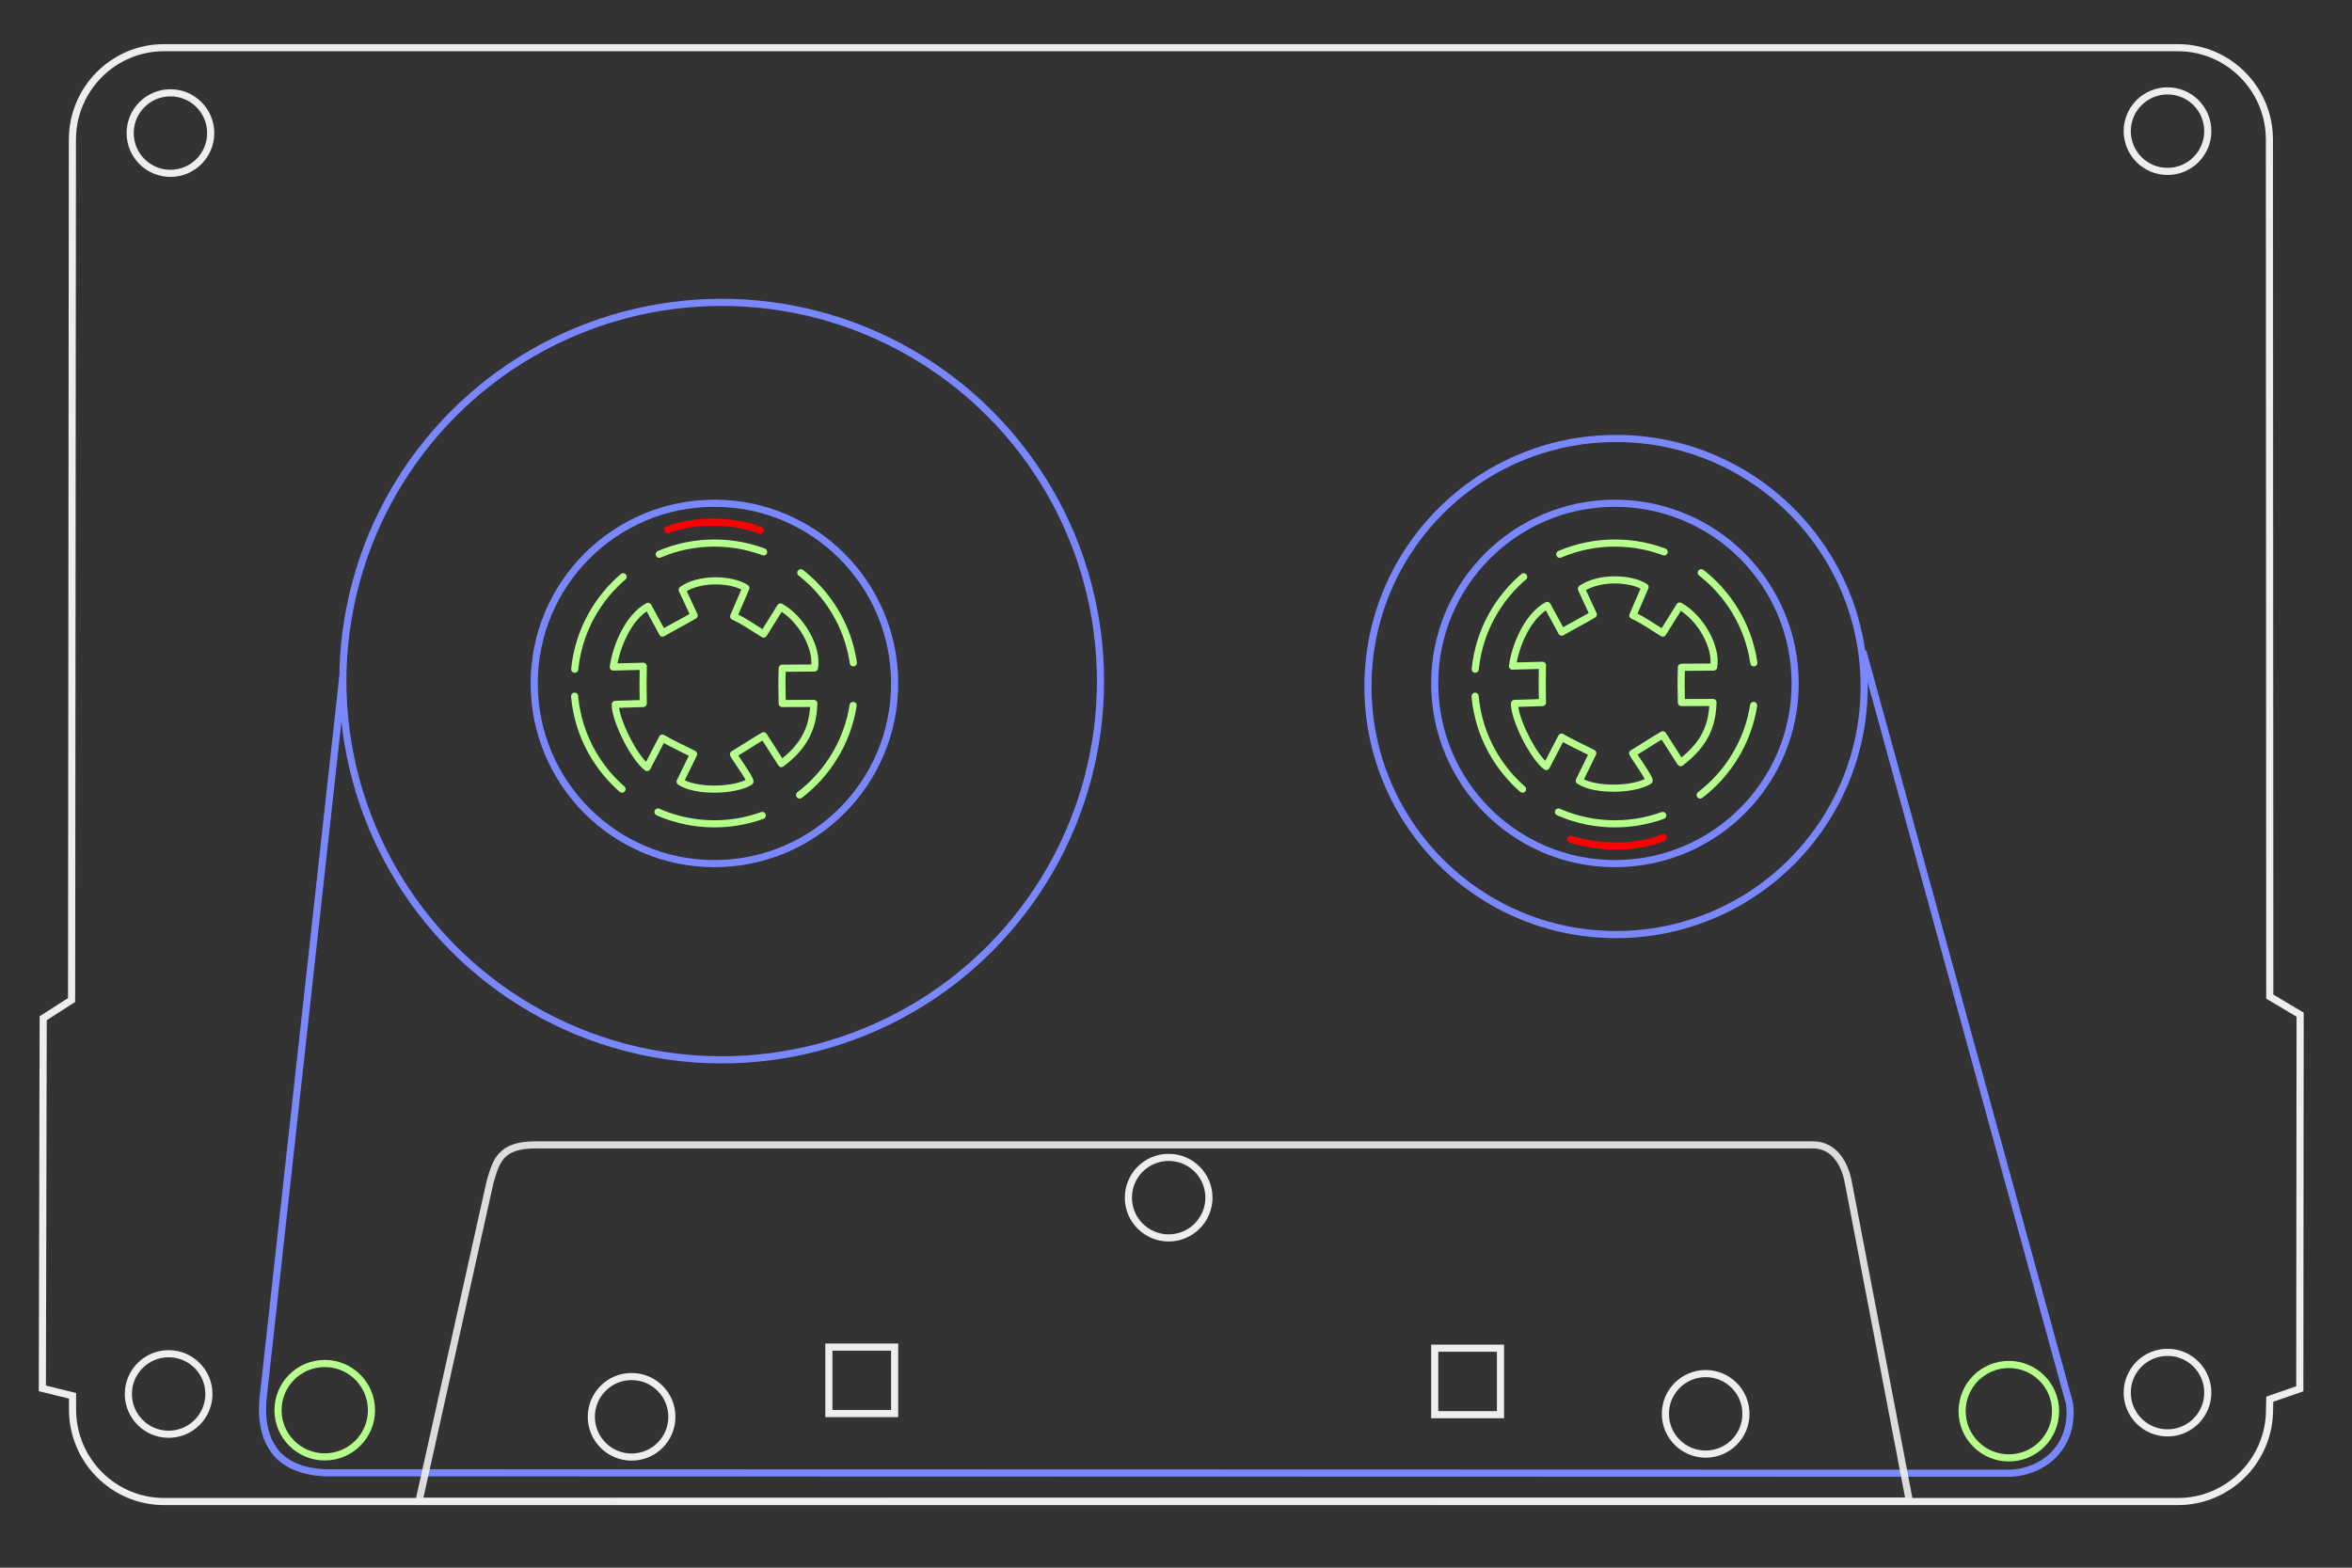 <svg viewBox="0 0 330 220" xmlns="http://www.w3.org/2000/svg" xmlns:bx="https://boxy-svg.com">
  <rect x="0" y="0" width="330" height="220" fill="#333333" stroke="none"/>
  <defs>
    <bx:grid x="76.892" y="95.703" width="177.126" height="51.325"></bx:grid>
  </defs>
  <path style="stroke: rgb(122, 136, 255); fill: none;" d="M 65.919 206.744 L 36.939 101.234 C 36.939 101.234 36.142 97.292 38.926 94.216 C 41.507 91.364 45.248 91.387 45.248 91.387 L 281.295 91.449 C 281.295 91.449 285.896 91.283 288.4 94.071 C 291.111 97.09 290.335 101.709 290.389 101.763 L 279.182 203.205" transform="matrix(-1, 0, 0, -1, 327.286, 298.131)" id="tape-strip">
    <title>tape-strip</title>
  </path>
  <g transform="matrix(-1, 0, 0, -1, 328.687, 217.376)" id="tape-enclosure">
    <title>tape-enclosure</title>
    <ellipse style="stroke: rgb(182, 255, 140); fill: none;" cx="46.833" cy="19.34" rx="6.556" ry="6.556"></ellipse>
    <ellipse style="stroke: rgb(182, 255, 140); fill: none;" cx="283.123" cy="19.478" rx="6.556" ry="6.556"></ellipse>
    <rect x="203.162" y="19.002" width="9.228" height="9.331" style="stroke: rgb(238, 238, 238); fill: none;"></rect>
    <rect x="118.16" y="18.848" width="9.228" height="9.331" style="stroke: rgb(238, 238, 238); fill: none;"></rect>
    <path d="M 23.088 6.677 L 305.653 6.677 C 312.747 6.677 318.499 12.462 318.499 19.598 L 318.499 21.518 L 322.733 22.554 L 322.615 74.498 L 318.631 77.058 L 318.517 197.778 C 318.518 204.914 312.767 210.699 305.673 210.699 L 23.107 210.699 C 16.014 210.699 10.263 204.914 10.262 197.778 L 10.211 77.532 L 5.954 75.002 L 6.001 22.494 L 10.211 21.037 L 10.244 19.598 C 10.244 12.462 15.994 6.677 23.088 6.677 Z" style="fill-rule: nonzero; paint-order: fill; stroke: rgb(238, 238, 238); fill: none;" transform="matrix(1, 0, -0, 1, 0.011, -0.016)"></path>
    <path d="M 60.791 6.725 L 269.908 6.677 L 259.923 51.529 C 259.059 54.499 258.451 56.711 253.554 56.711 L 74.308 56.711 C 71.446 56.711 69.876 54.234 69.357 51.459 L 60.791 6.725 Z" style="opacity: 0.9; stroke: rgb(238, 238, 238); fill: none;"></path>
    <ellipse style="stroke: rgb(238, 238, 238); fill: none;" cx="305.027" cy="21.752" rx="5.651" ry="5.651"></ellipse>
    <ellipse style="stroke: rgb(238, 238, 238); fill: none;" cx="24.571" cy="21.945" rx="5.651" ry="5.651"></ellipse>
    <ellipse style="stroke: rgb(238, 238, 238); fill: none;" cx="304.773" cy="198.701" rx="5.651" ry="5.651"></ellipse>
    <ellipse style="stroke: rgb(238, 238, 238); fill: none;" cx="24.571" cy="198.972" rx="5.651" ry="5.651"></ellipse>
    <ellipse style="stroke: rgb(238, 238, 238); fill: none;" cx="89.371" cy="18.965" rx="5.651" ry="5.651"></ellipse>
    <ellipse style="stroke: rgb(238, 238, 238); fill: none;" cx="240.07" cy="18.551" rx="5.651" ry="5.651"></ellipse>
    <ellipse style="stroke: rgb(238, 238, 238); fill: none;" cx="164.717" cy="49.305" rx="5.651" ry="5.651"></ellipse>
  </g>
  <ellipse style="stroke: rgb(122, 136, 255); fill: none;" cx="-101.255" cy="-95.582" rx="53.151" ry="53.151" transform="matrix(-1, 0, 0, -1, 0, 0)" id="left-roll">
    <title>left-roll</title>
  </ellipse>
  <g transform="matrix(-1, 0, 0, -1, 328.687, 217.376)" class="spinner" id="left-spinner">
    <title>left-spinner</title>
    <ellipse style="stroke: rgb(122, 136, 255); fill: none;" cx="228.448" cy="121.467" rx="25.286" ry="25.286"></ellipse>
    <ellipse style="stroke: rgb(182, 255, 140); stroke-dasharray: 15, 6; stroke-dashoffset: 19px; fill: none; stroke-linecap: round;" cx="228.448" cy="121.467" rx="19.702" ry="19.702"></ellipse>
    <path style="stroke: rgb(182, 255, 140); stroke-linejoin: round; fill: none;" d="M 223.485 107.669 C 225.631 106.343 231.111 106.226 233.264 107.682 L 231.37 111.549 C 232.917 112.337 234.298 112.946 235.754 113.793 L 237.893 109.668 C 239.758 111.051 242.409 116.426 242.358 118.526 L 238.435 118.65 C 238.469 120.362 238.476 122.164 238.435 123.875 L 242.634 123.769 C 242.24 126.664 240.507 130.796 237.766 132.283 L 235.726 128.533 C 234.085 129.48 232.741 130.158 231.297 131.012 L 232.97 134.613 C 230.657 136.26 226.172 136.221 224.035 134.859 L 225.75 130.874 C 224.184 130.174 223.021 129.286 221.548 128.4 L 219.176 132.199 C 216.274 130.596 213.911 126.439 214.413 123.631 L 218.935 123.599 C 218.999 121.841 218.984 120.362 218.935 118.65 L 214.505 118.664 C 214.601 114.632 216.366 112.268 219.051 110.223 L 221.548 114.125 C 222.812 113.397 224.25 112.427 225.773 111.527 C 225.64 111.17 223.175 107.765 223.485 107.669 Z"></path>
    <path style="fill: none; stroke-linejoin: round; stroke-linecap: round; stroke: rgb(255, 0, 0);" d="M 222.129 144.123 C 226.342 142.464 231.586 142.596 235.08 143.878" transform="matrix(-1, -0.026, 0.026, -1, 453.38, 292.946)"></path>
  </g>
  <ellipse style="stroke: rgb(122, 136, 255); fill: none;" cx="-226.743" cy="-96.342" rx="34.81" ry="34.81" transform="matrix(-1, 0, 0, -1, 0, 0)" id="right-roll">
    <title>right-roll</title>
  </ellipse>
  <g transform="matrix(-1, 0, 0, -1, 328.687, 217.376)" class="spinner" id="right-spinner">
    <title>right-spinner</title>
    <ellipse style="stroke: rgb(122, 136, 255); fill: none;" cx="102.102" cy="121.467" rx="25.286" ry="25.286"></ellipse>
    <ellipse style="stroke: rgb(182, 255, 140); stroke-dasharray: 15, 6; stroke-dashoffset: 19px; fill: none; stroke-linecap: round;"  cx="102.102" cy="121.467" rx="19.702" ry="19.702"></ellipse>
    <path style="stroke: rgb(182, 255, 140); stroke-linejoin: round; fill: none;" d="M 97.324 107.803 C 99.47 106.477 104.95 106.359 107.103 107.815 L 105.209 111.683 C 106.756 112.471 108.137 113.079 109.593 113.926 L 111.732 109.802 C 113.597 111.184 116.248 116.56 116.197 118.659 L 112.273 118.784 C 112.308 120.495 112.315 122.297 112.273 124.009 L 116.473 123.903 C 116.078 126.797 114.346 130.93 111.605 132.417 L 109.564 128.666 C 107.924 129.614 106.58 130.291 105.136 131.146 L 106.809 134.746 C 104.495 136.393 100.011 136.354 97.873 134.993 L 99.589 131.008 C 98.022 130.307 96.859 129.419 95.386 128.533 L 93.015 132.332 C 90.112 130.73 87.75 126.573 88.252 123.765 L 92.774 123.732 C 92.838 121.975 92.822 120.495 92.774 118.784 L 88.344 118.798 C 88.44 114.765 90.205 112.402 92.89 110.356 L 95.386 114.259 C 96.65 113.531 98.089 112.56 99.612 111.66 C 99.479 111.303 97.014 107.898 97.324 107.803 Z"></path>
    <path style="fill: none; stroke-linejoin: round; stroke-linecap: round; stroke: rgb(255, 0, 0);" d="M 95.342 99.831 C 98.382 98.511 103.343 98.116 108.293 99.586"></path>
  </g>
</svg>